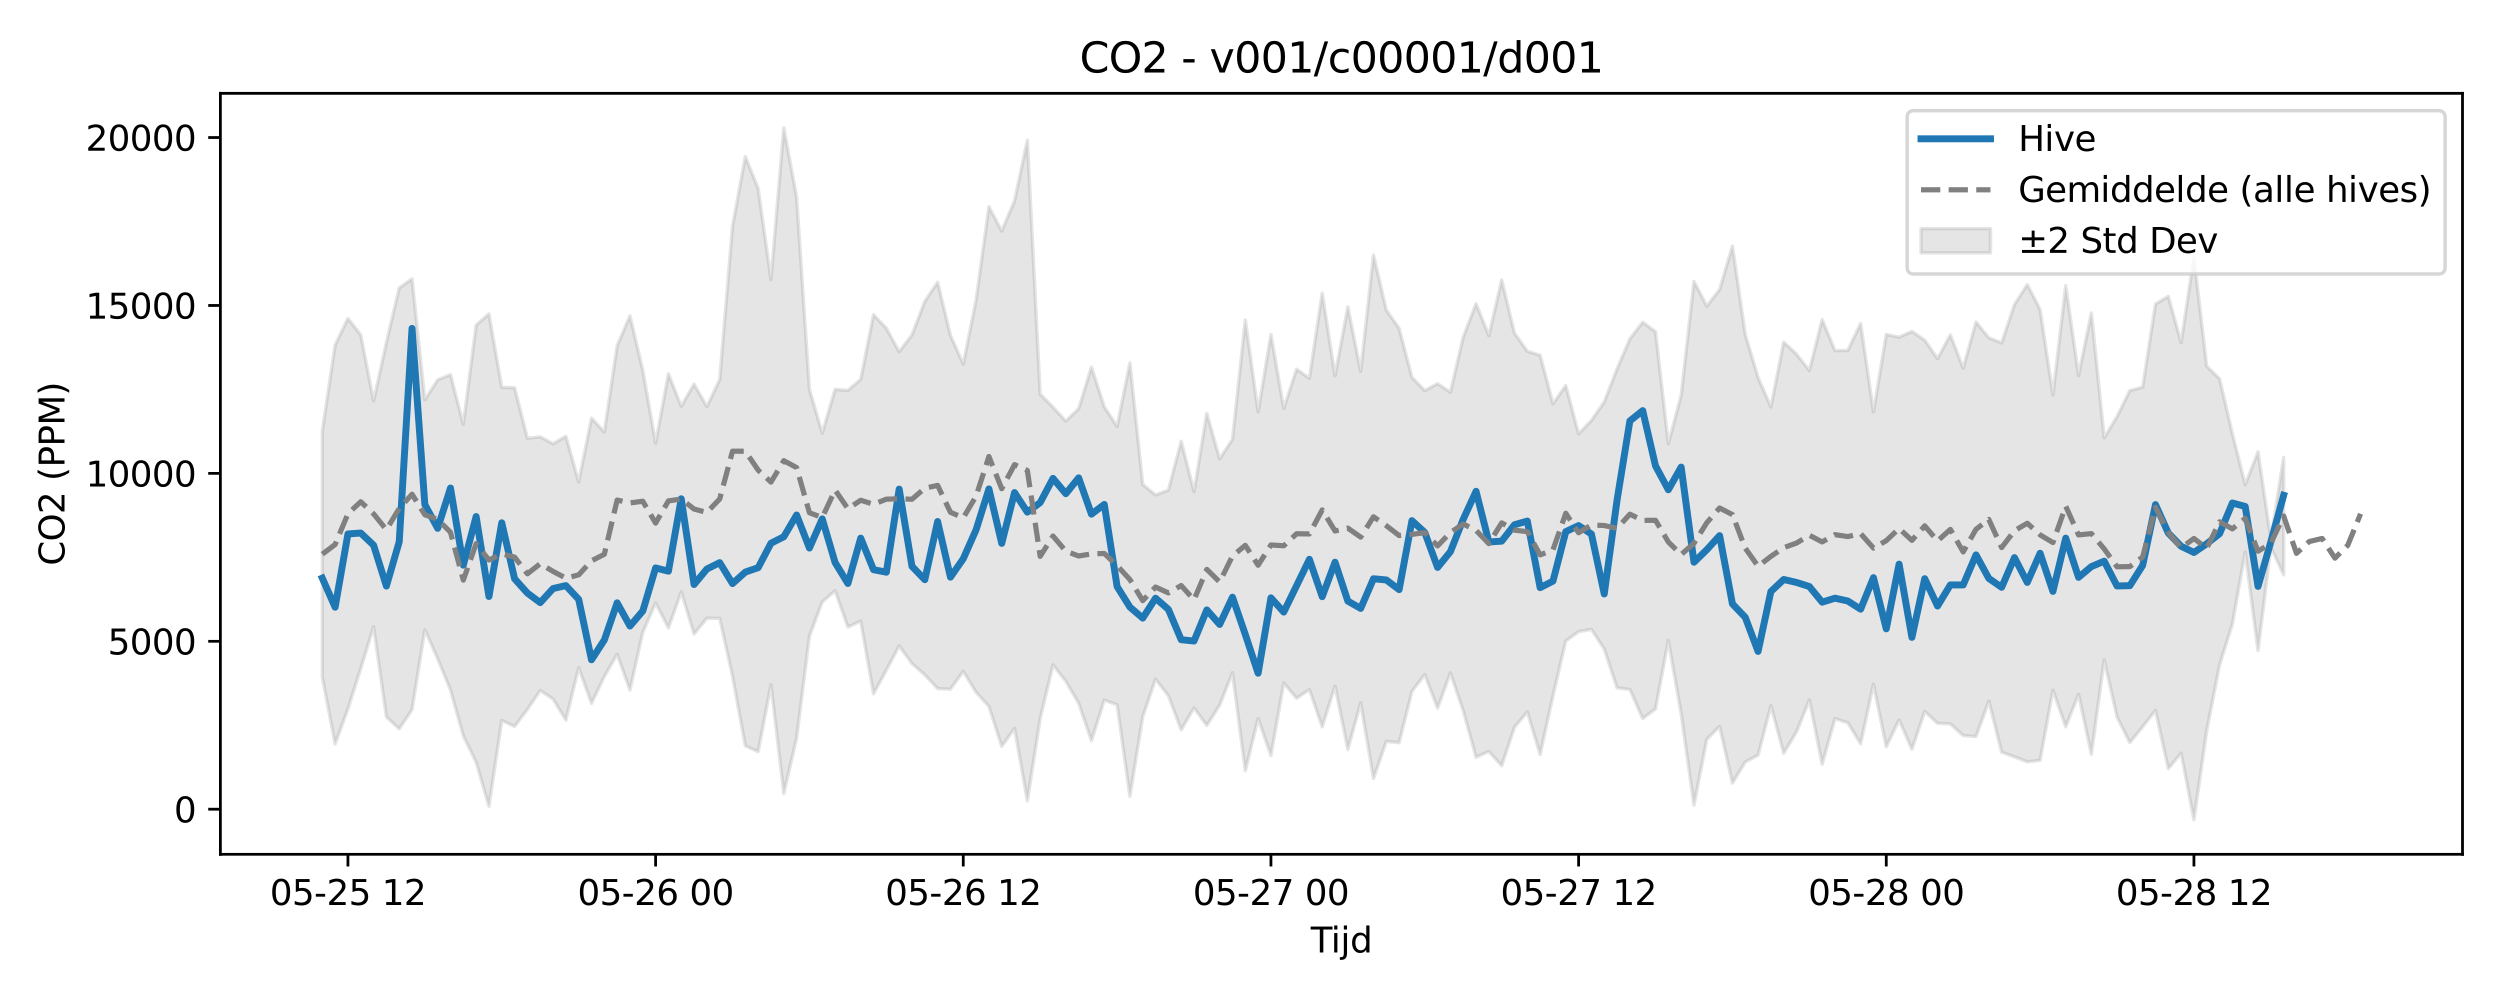 <?xml version="1.0" encoding="utf-8" standalone="no"?>
<!DOCTYPE svg PUBLIC "-//W3C//DTD SVG 1.1//EN"
  "http://www.w3.org/Graphics/SVG/1.1/DTD/svg11.dtd">
<svg xmlns:xlink="http://www.w3.org/1999/xlink" width="720pt" height="288pt" viewBox="0 0 720 288" xmlns="http://www.w3.org/2000/svg" version="1.1">
 <defs>
  <style type="text/css">*{stroke-linejoin: round; stroke-linecap: butt}</style>
 </defs>
 <g id="figure_1">
  <g id="patch_1">
   <path d="M 0 288 
L 720 288 
L 720 0 
L 0 0 
z
" style="fill: #ffffff"/>
  </g>
  <g id="axes_1">
   <g id="patch_2">
    <path d="M 63.47 246.04 
L 709.2 246.04 
L 709.2 26.88 
L 63.47 26.88 
z
" style="fill: #ffffff"/>
   </g>
   <g id="FillBetweenPolyCollection_1">
    <defs>
     <path id="mba4877a751" d="M 92.821 -163.838 
L 92.821 -92.945 
L 96.513 -73.735 
L 100.205 -83.829 
L 103.897 -95.429 
L 107.589 -107.523 
L 111.281 -81.54 
L 114.973 -78.09 
L 118.665 -83.63 
L 122.357 -106.599 
L 126.049 -98.297 
L 129.741 -89.303 
L 133.433 -76.066 
L 137.125 -68.491 
L 140.817 -55.805 
L 144.509 -80.491 
L 148.201 -78.794 
L 151.893 -83.691 
L 155.585 -89.132 
L 159.277 -86.678 
L 162.969 -80.623 
L 166.661 -95.697 
L 170.353 -85.437 
L 174.045 -93.146 
L 177.737 -99.552 
L 181.429 -89.268 
L 185.121 -105.876 
L 188.813 -114.335 
L 192.505 -107.166 
L 196.197 -117.535 
L 199.889 -105.415 
L 203.581 -109.954 
L 207.273 -109.91 
L 210.965 -93.254 
L 214.657 -73.181 
L 218.349 -71.507 
L 222.041 -90.799 
L 225.733 -59.482 
L 229.425 -75.427 
L 233.117 -104.79 
L 236.809 -114.646 
L 240.501 -117.869 
L 244.193 -107.414 
L 247.885 -109.112 
L 251.577 -88.166 
L 255.269 -95.014 
L 258.961 -101.985 
L 262.653 -96.903 
L 266.345 -93.623 
L 270.037 -89.689 
L 273.729 -89.503 
L 277.421 -94.65 
L 281.113 -88.611 
L 284.805 -84.577 
L 288.497 -73.042 
L 292.189 -78.218 
L 295.881 -57.363 
L 299.573 -81.04 
L 303.265 -96.517 
L 306.957 -91.775 
L 310.649 -85.471 
L 314.341 -74.698 
L 318.033 -86.355 
L 321.725 -85.039 
L 325.417 -58.658 
L 329.109 -81.569 
L 332.801 -92.392 
L 336.493 -87.63 
L 340.185 -77.815 
L 343.877 -84.114 
L 347.569 -79.091 
L 351.261 -84.904 
L 354.953 -94.272 
L 358.645 -66.017 
L 362.337 -81.052 
L 366.029 -70.395 
L 369.721 -91.265 
L 373.413 -86.903 
L 377.105 -89.388 
L 380.797 -78.684 
L 384.489 -90.401 
L 388.181 -72.165 
L 391.873 -85.577 
L 395.565 -63.788 
L 399.257 -74.486 
L 402.949 -74.114 
L 406.641 -88.873 
L 410.333 -93.722 
L 414.025 -84.052 
L 417.717 -94.215 
L 421.409 -83.308 
L 425.101 -69.922 
L 428.793 -71.576 
L 432.485 -67.462 
L 436.177 -78.578 
L 439.869 -82.944 
L 443.561 -70.686 
L 447.253 -87.567 
L 450.945 -103.394 
L 454.637 -106.071 
L 458.329 -106.723 
L 462.021 -101.06 
L 465.713 -89.898 
L 469.405 -89.429 
L 473.097 -81.054 
L 476.789 -83.846 
L 480.481 -103.595 
L 484.173 -82.414 
L 487.865 -56.112 
L 491.557 -75.068 
L 495.249 -78.784 
L 498.941 -62.445 
L 502.633 -68.547 
L 506.325 -70.52 
L 510.017 -84.759 
L 513.709 -71.058 
L 517.401 -77.21 
L 521.093 -86.413 
L 524.785 -67.905 
L 528.477 -81.026 
L 532.169 -79.85 
L 535.861 -73.797 
L 539.553 -90.95 
L 543.245 -72.927 
L 546.937 -80.669 
L 550.629 -72.206 
L 554.321 -83.093 
L 558.013 -79.689 
L 561.705 -79.516 
L 565.397 -76.147 
L 569.089 -75.87 
L 572.781 -86.091 
L 576.473 -71.365 
L 580.165 -70.033 
L 583.857 -68.588 
L 587.549 -69.035 
L 591.241 -89.233 
L 594.933 -78.695 
L 598.625 -88.007 
L 602.317 -70.768 
L 606.009 -97.928 
L 609.701 -81.532 
L 613.393 -74.113 
L 617.085 -78.689 
L 620.777 -83.372 
L 624.469 -66.629 
L 628.161 -71.105 
L 631.853 -51.922 
L 635.545 -77.615 
L 639.237 -96.506 
L 642.929 -108.283 
L 646.621 -129.018 
L 650.313 -100.615 
L 654.005 -130.424 
L 657.697 -122.469 
L 657.697 -156.283 
L 657.697 -156.283 
L 654.005 -132.704 
L 650.313 -157.874 
L 646.621 -148.406 
L 642.929 -163.096 
L 639.237 -178.915 
L 635.545 -182.536 
L 631.853 -213.921 
L 628.161 -189.342 
L 624.469 -202.662 
L 620.777 -200.441 
L 617.085 -176.487 
L 613.393 -175.528 
L 609.701 -168.003 
L 606.009 -161.909 
L 602.317 -197.888 
L 598.625 -179.874 
L 594.933 -205.753 
L 591.241 -174.257 
L 587.549 -198.869 
L 583.857 -206.021 
L 580.165 -200.277 
L 576.473 -189.239 
L 572.781 -190.709 
L 569.089 -195.27 
L 565.397 -181.947 
L 561.705 -191.552 
L 558.013 -184.726 
L 554.321 -190.025 
L 550.629 -192.544 
L 546.937 -190.907 
L 543.245 -191.662 
L 539.553 -169.369 
L 535.861 -194.845 
L 532.169 -187.084 
L 528.477 -187.012 
L 524.785 -195.957 
L 521.093 -181.285 
L 517.401 -185.998 
L 513.709 -189.484 
L 510.017 -170.769 
L 506.325 -179.3 
L 502.633 -191.698 
L 498.941 -217.12 
L 495.249 -204.613 
L 491.557 -199.831 
L 487.865 -206.962 
L 484.173 -174.145 
L 480.481 -160.218 
L 476.789 -192.468 
L 473.097 -195.192 
L 469.405 -190.409 
L 465.713 -181.776 
L 462.021 -172.232 
L 458.329 -166.899 
L 454.637 -163.049 
L 450.945 -176.948 
L 447.253 -171.708 
L 443.561 -185.694 
L 439.869 -186.833 
L 436.177 -192.038 
L 432.485 -207.367 
L 428.793 -191.314 
L 425.101 -200.553 
L 421.409 -190.881 
L 417.717 -175.036 
L 414.025 -177.507 
L 410.333 -175.509 
L 406.641 -179.313 
L 402.949 -193.413 
L 399.257 -198.719 
L 395.565 -214.548 
L 391.873 -181.053 
L 388.181 -199.636 
L 384.489 -179.752 
L 380.797 -203.583 
L 377.105 -179.064 
L 373.413 -181.664 
L 369.721 -170.367 
L 366.029 -191.697 
L 362.337 -169.371 
L 358.645 -195.857 
L 354.953 -161.489 
L 351.261 -155.855 
L 347.569 -168.946 
L 343.877 -146.375 
L 340.185 -160.915 
L 336.493 -146.858 
L 332.801 -145.464 
L 329.109 -148.464 
L 325.417 -183.499 
L 321.725 -165.171 
L 318.033 -170.847 
L 314.341 -182.26 
L 310.649 -170.281 
L 306.957 -166.732 
L 303.265 -170.728 
L 299.573 -174.5 
L 295.881 -247.636 
L 292.189 -230.146 
L 288.497 -221.448 
L 284.805 -228.478 
L 281.113 -201.613 
L 277.421 -183.126 
L 273.729 -191.419 
L 270.037 -206.715 
L 266.345 -201.19 
L 262.653 -191.534 
L 258.961 -186.702 
L 255.269 -193.471 
L 251.577 -197.369 
L 247.885 -178.747 
L 244.193 -175.564 
L 240.501 -175.869 
L 236.809 -163.254 
L 233.117 -175.876 
L 229.425 -231.23 
L 225.733 -251.158 
L 222.041 -207.51 
L 218.349 -233.714 
L 214.657 -242.898 
L 210.965 -222.857 
L 207.273 -178.679 
L 203.581 -170.887 
L 199.889 -177.373 
L 196.197 -170.983 
L 192.505 -180.332 
L 188.813 -160.372 
L 185.121 -181.405 
L 181.429 -197.048 
L 177.737 -188.409 
L 174.045 -163.585 
L 170.353 -167.557 
L 166.661 -149.203 
L 162.969 -162.364 
L 159.277 -160.204 
L 155.585 -162.19 
L 151.893 -161.783 
L 148.201 -176.335 
L 144.509 -176.438 
L 140.817 -197.604 
L 137.125 -194.357 
L 133.433 -165.796 
L 129.741 -180.107 
L 126.049 -178.589 
L 122.357 -172.876 
L 118.665 -207.703 
L 114.973 -205.041 
L 111.281 -189.355 
L 107.589 -172.503 
L 103.897 -191.577 
L 100.205 -196.268 
L 96.513 -188.613 
L 92.821 -163.838 
z
" style="stroke: #808080; stroke-opacity: 0.2"/>
    </defs>
    <g clip-path="url(#p2bf400b1af)">
     <use xlink:href="#mba4877a751" x="0" y="288" style="fill: #808080; fill-opacity: 0.2; stroke: #808080; stroke-opacity: 0.2"/>
    </g>
   </g>
   <g id="matplotlib.axis_1">
    <g id="xtick_1">
     <g id="line2d_1">
      <defs>
       <path id="m04b39d4843" d="M 0 0 
L 0 3.5 
" style="stroke: #000000; stroke-width: 0.8"/>
      </defs>
      <g>
       <use xlink:href="#m04b39d4843" x="100.205" y="246.04" style="stroke: #000000; stroke-width: 0.8"/>
      </g>
     </g>
     <g id="text_1">
      <!-- 05-25 12 -->
      <g transform="translate(77.725 260.638) scale(0.1 -0.1)">
       <defs>
        <path id="DejaVuSans-30" d="M 2034 4250 
Q 1547 4250 1301 3770 
Q 1056 3291 1056 2328 
Q 1056 1369 1301 889 
Q 1547 409 2034 409 
Q 2525 409 2770 889 
Q 3016 1369 3016 2328 
Q 3016 3291 2770 3770 
Q 2525 4250 2034 4250 
z
M 2034 4750 
Q 2819 4750 3233 4129 
Q 3647 3509 3647 2328 
Q 3647 1150 3233 529 
Q 2819 -91 2034 -91 
Q 1250 -91 836 529 
Q 422 1150 422 2328 
Q 422 3509 836 4129 
Q 1250 4750 2034 4750 
z
" transform="scale(0.016)"/>
        <path id="DejaVuSans-35" d="M 691 4666 
L 3169 4666 
L 3169 4134 
L 1269 4134 
L 1269 2991 
Q 1406 3038 1543 3061 
Q 1681 3084 1819 3084 
Q 2600 3084 3056 2656 
Q 3513 2228 3513 1497 
Q 3513 744 3044 326 
Q 2575 -91 1722 -91 
Q 1428 -91 1123 -41 
Q 819 9 494 109 
L 494 744 
Q 775 591 1075 516 
Q 1375 441 1709 441 
Q 2250 441 2565 725 
Q 2881 1009 2881 1497 
Q 2881 1984 2565 2268 
Q 2250 2553 1709 2553 
Q 1456 2553 1204 2497 
Q 953 2441 691 2322 
L 691 4666 
z
" transform="scale(0.016)"/>
        <path id="DejaVuSans-2d" d="M 313 2009 
L 1997 2009 
L 1997 1497 
L 313 1497 
L 313 2009 
z
" transform="scale(0.016)"/>
        <path id="DejaVuSans-32" d="M 1228 531 
L 3431 531 
L 3431 0 
L 469 0 
L 469 531 
Q 828 903 1448 1529 
Q 2069 2156 2228 2338 
Q 2531 2678 2651 2914 
Q 2772 3150 2772 3378 
Q 2772 3750 2511 3984 
Q 2250 4219 1831 4219 
Q 1534 4219 1204 4116 
Q 875 4013 500 3803 
L 500 4441 
Q 881 4594 1212 4672 
Q 1544 4750 1819 4750 
Q 2544 4750 2975 4387 
Q 3406 4025 3406 3419 
Q 3406 3131 3298 2873 
Q 3191 2616 2906 2266 
Q 2828 2175 2409 1742 
Q 1991 1309 1228 531 
z
" transform="scale(0.016)"/>
        <path id="DejaVuSans-20" transform="scale(0.016)"/>
        <path id="DejaVuSans-31" d="M 794 531 
L 1825 531 
L 1825 4091 
L 703 3866 
L 703 4441 
L 1819 4666 
L 2450 4666 
L 2450 531 
L 3481 531 
L 3481 0 
L 794 0 
L 794 531 
z
" transform="scale(0.016)"/>
       </defs>
       <use xlink:href="#DejaVuSans-30"/>
       <use xlink:href="#DejaVuSans-35" transform="translate(63.623 0)"/>
       <use xlink:href="#DejaVuSans-2d" transform="translate(127.246 0)"/>
       <use xlink:href="#DejaVuSans-32" transform="translate(163.33 0)"/>
       <use xlink:href="#DejaVuSans-35" transform="translate(226.953 0)"/>
       <use xlink:href="#DejaVuSans-20" transform="translate(290.576 0)"/>
       <use xlink:href="#DejaVuSans-31" transform="translate(322.363 0)"/>
       <use xlink:href="#DejaVuSans-32" transform="translate(385.986 0)"/>
      </g>
     </g>
    </g>
    <g id="xtick_2">
     <g id="line2d_2">
      <g>
       <use xlink:href="#m04b39d4843" x="188.813" y="246.04" style="stroke: #000000; stroke-width: 0.8"/>
      </g>
     </g>
     <g id="text_2">
      <!-- 05-26 00 -->
      <g transform="translate(166.333 260.638) scale(0.1 -0.1)">
       <defs>
        <path id="DejaVuSans-36" d="M 2113 2584 
Q 1688 2584 1439 2293 
Q 1191 2003 1191 1497 
Q 1191 994 1439 701 
Q 1688 409 2113 409 
Q 2538 409 2786 701 
Q 3034 994 3034 1497 
Q 3034 2003 2786 2293 
Q 2538 2584 2113 2584 
z
M 3366 4563 
L 3366 3988 
Q 3128 4100 2886 4159 
Q 2644 4219 2406 4219 
Q 1781 4219 1451 3797 
Q 1122 3375 1075 2522 
Q 1259 2794 1537 2939 
Q 1816 3084 2150 3084 
Q 2853 3084 3261 2657 
Q 3669 2231 3669 1497 
Q 3669 778 3244 343 
Q 2819 -91 2113 -91 
Q 1303 -91 875 529 
Q 447 1150 447 2328 
Q 447 3434 972 4092 
Q 1497 4750 2381 4750 
Q 2619 4750 2861 4703 
Q 3103 4656 3366 4563 
z
" transform="scale(0.016)"/>
       </defs>
       <use xlink:href="#DejaVuSans-30"/>
       <use xlink:href="#DejaVuSans-35" transform="translate(63.623 0)"/>
       <use xlink:href="#DejaVuSans-2d" transform="translate(127.246 0)"/>
       <use xlink:href="#DejaVuSans-32" transform="translate(163.33 0)"/>
       <use xlink:href="#DejaVuSans-36" transform="translate(226.953 0)"/>
       <use xlink:href="#DejaVuSans-20" transform="translate(290.576 0)"/>
       <use xlink:href="#DejaVuSans-30" transform="translate(322.363 0)"/>
       <use xlink:href="#DejaVuSans-30" transform="translate(385.986 0)"/>
      </g>
     </g>
    </g>
    <g id="xtick_3">
     <g id="line2d_3">
      <g>
       <use xlink:href="#m04b39d4843" x="277.421" y="246.04" style="stroke: #000000; stroke-width: 0.8"/>
      </g>
     </g>
     <g id="text_3">
      <!-- 05-26 12 -->
      <g transform="translate(254.941 260.638) scale(0.1 -0.1)">
       <use xlink:href="#DejaVuSans-30"/>
       <use xlink:href="#DejaVuSans-35" transform="translate(63.623 0)"/>
       <use xlink:href="#DejaVuSans-2d" transform="translate(127.246 0)"/>
       <use xlink:href="#DejaVuSans-32" transform="translate(163.33 0)"/>
       <use xlink:href="#DejaVuSans-36" transform="translate(226.953 0)"/>
       <use xlink:href="#DejaVuSans-20" transform="translate(290.576 0)"/>
       <use xlink:href="#DejaVuSans-31" transform="translate(322.363 0)"/>
       <use xlink:href="#DejaVuSans-32" transform="translate(385.986 0)"/>
      </g>
     </g>
    </g>
    <g id="xtick_4">
     <g id="line2d_4">
      <g>
       <use xlink:href="#m04b39d4843" x="366.029" y="246.04" style="stroke: #000000; stroke-width: 0.8"/>
      </g>
     </g>
     <g id="text_4">
      <!-- 05-27 00 -->
      <g transform="translate(343.549 260.638) scale(0.1 -0.1)">
       <defs>
        <path id="DejaVuSans-37" d="M 525 4666 
L 3525 4666 
L 3525 4397 
L 1831 0 
L 1172 0 
L 2766 4134 
L 525 4134 
L 525 4666 
z
" transform="scale(0.016)"/>
       </defs>
       <use xlink:href="#DejaVuSans-30"/>
       <use xlink:href="#DejaVuSans-35" transform="translate(63.623 0)"/>
       <use xlink:href="#DejaVuSans-2d" transform="translate(127.246 0)"/>
       <use xlink:href="#DejaVuSans-32" transform="translate(163.33 0)"/>
       <use xlink:href="#DejaVuSans-37" transform="translate(226.953 0)"/>
       <use xlink:href="#DejaVuSans-20" transform="translate(290.576 0)"/>
       <use xlink:href="#DejaVuSans-30" transform="translate(322.363 0)"/>
       <use xlink:href="#DejaVuSans-30" transform="translate(385.986 0)"/>
      </g>
     </g>
    </g>
    <g id="xtick_5">
     <g id="line2d_5">
      <g>
       <use xlink:href="#m04b39d4843" x="454.637" y="246.04" style="stroke: #000000; stroke-width: 0.8"/>
      </g>
     </g>
     <g id="text_5">
      <!-- 05-27 12 -->
      <g transform="translate(432.156 260.638) scale(0.1 -0.1)">
       <use xlink:href="#DejaVuSans-30"/>
       <use xlink:href="#DejaVuSans-35" transform="translate(63.623 0)"/>
       <use xlink:href="#DejaVuSans-2d" transform="translate(127.246 0)"/>
       <use xlink:href="#DejaVuSans-32" transform="translate(163.33 0)"/>
       <use xlink:href="#DejaVuSans-37" transform="translate(226.953 0)"/>
       <use xlink:href="#DejaVuSans-20" transform="translate(290.576 0)"/>
       <use xlink:href="#DejaVuSans-31" transform="translate(322.363 0)"/>
       <use xlink:href="#DejaVuSans-32" transform="translate(385.986 0)"/>
      </g>
     </g>
    </g>
    <g id="xtick_6">
     <g id="line2d_6">
      <g>
       <use xlink:href="#m04b39d4843" x="543.245" y="246.04" style="stroke: #000000; stroke-width: 0.8"/>
      </g>
     </g>
     <g id="text_6">
      <!-- 05-28 00 -->
      <g transform="translate(520.764 260.638) scale(0.1 -0.1)">
       <defs>
        <path id="DejaVuSans-38" d="M 2034 2216 
Q 1584 2216 1326 1975 
Q 1069 1734 1069 1313 
Q 1069 891 1326 650 
Q 1584 409 2034 409 
Q 2484 409 2743 651 
Q 3003 894 3003 1313 
Q 3003 1734 2745 1975 
Q 2488 2216 2034 2216 
z
M 1403 2484 
Q 997 2584 770 2862 
Q 544 3141 544 3541 
Q 544 4100 942 4425 
Q 1341 4750 2034 4750 
Q 2731 4750 3128 4425 
Q 3525 4100 3525 3541 
Q 3525 3141 3298 2862 
Q 3072 2584 2669 2484 
Q 3125 2378 3379 2068 
Q 3634 1759 3634 1313 
Q 3634 634 3220 271 
Q 2806 -91 2034 -91 
Q 1263 -91 848 271 
Q 434 634 434 1313 
Q 434 1759 690 2068 
Q 947 2378 1403 2484 
z
M 1172 3481 
Q 1172 3119 1398 2916 
Q 1625 2713 2034 2713 
Q 2441 2713 2670 2916 
Q 2900 3119 2900 3481 
Q 2900 3844 2670 4047 
Q 2441 4250 2034 4250 
Q 1625 4250 1398 4047 
Q 1172 3844 1172 3481 
z
" transform="scale(0.016)"/>
       </defs>
       <use xlink:href="#DejaVuSans-30"/>
       <use xlink:href="#DejaVuSans-35" transform="translate(63.623 0)"/>
       <use xlink:href="#DejaVuSans-2d" transform="translate(127.246 0)"/>
       <use xlink:href="#DejaVuSans-32" transform="translate(163.33 0)"/>
       <use xlink:href="#DejaVuSans-38" transform="translate(226.953 0)"/>
       <use xlink:href="#DejaVuSans-20" transform="translate(290.576 0)"/>
       <use xlink:href="#DejaVuSans-30" transform="translate(322.363 0)"/>
       <use xlink:href="#DejaVuSans-30" transform="translate(385.986 0)"/>
      </g>
     </g>
    </g>
    <g id="xtick_7">
     <g id="line2d_7">
      <g>
       <use xlink:href="#m04b39d4843" x="631.853" y="246.04" style="stroke: #000000; stroke-width: 0.8"/>
      </g>
     </g>
     <g id="text_7">
      <!-- 05-28 12 -->
      <g transform="translate(609.372 260.638) scale(0.1 -0.1)">
       <use xlink:href="#DejaVuSans-30"/>
       <use xlink:href="#DejaVuSans-35" transform="translate(63.623 0)"/>
       <use xlink:href="#DejaVuSans-2d" transform="translate(127.246 0)"/>
       <use xlink:href="#DejaVuSans-32" transform="translate(163.33 0)"/>
       <use xlink:href="#DejaVuSans-38" transform="translate(226.953 0)"/>
       <use xlink:href="#DejaVuSans-20" transform="translate(290.576 0)"/>
       <use xlink:href="#DejaVuSans-31" transform="translate(322.363 0)"/>
       <use xlink:href="#DejaVuSans-32" transform="translate(385.986 0)"/>
      </g>
     </g>
    </g>
    <g id="text_8">
     <!-- Tijd -->
     <g transform="translate(377.485 274.317) scale(0.1 -0.1)">
      <defs>
       <path id="DejaVuSans-54" d="M -19 4666 
L 3928 4666 
L 3928 4134 
L 2272 4134 
L 2272 0 
L 1638 0 
L 1638 4134 
L -19 4134 
L -19 4666 
z
" transform="scale(0.016)"/>
       <path id="DejaVuSans-69" d="M 603 3500 
L 1178 3500 
L 1178 0 
L 603 0 
L 603 3500 
z
M 603 4863 
L 1178 4863 
L 1178 4134 
L 603 4134 
L 603 4863 
z
" transform="scale(0.016)"/>
       <path id="DejaVuSans-6a" d="M 603 3500 
L 1178 3500 
L 1178 -63 
Q 1178 -731 923 -1031 
Q 669 -1331 103 -1331 
L -116 -1331 
L -116 -844 
L 38 -844 
Q 366 -844 484 -692 
Q 603 -541 603 -63 
L 603 3500 
z
M 603 4863 
L 1178 4863 
L 1178 4134 
L 603 4134 
L 603 4863 
z
" transform="scale(0.016)"/>
       <path id="DejaVuSans-64" d="M 2906 2969 
L 2906 4863 
L 3481 4863 
L 3481 0 
L 2906 0 
L 2906 525 
Q 2725 213 2448 61 
Q 2172 -91 1784 -91 
Q 1150 -91 751 415 
Q 353 922 353 1747 
Q 353 2572 751 3078 
Q 1150 3584 1784 3584 
Q 2172 3584 2448 3432 
Q 2725 3281 2906 2969 
z
M 947 1747 
Q 947 1113 1208 752 
Q 1469 391 1925 391 
Q 2381 391 2643 752 
Q 2906 1113 2906 1747 
Q 2906 2381 2643 2742 
Q 2381 3103 1925 3103 
Q 1469 3103 1208 2742 
Q 947 2381 947 1747 
z
" transform="scale(0.016)"/>
      </defs>
      <use xlink:href="#DejaVuSans-54"/>
      <use xlink:href="#DejaVuSans-69" transform="translate(57.959 0)"/>
      <use xlink:href="#DejaVuSans-6a" transform="translate(85.742 0)"/>
      <use xlink:href="#DejaVuSans-64" transform="translate(113.525 0)"/>
     </g>
    </g>
   </g>
   <g id="matplotlib.axis_2">
    <g id="ytick_1">
     <g id="line2d_8">
      <defs>
       <path id="mc503251922" d="M 0 0 
L -3.5 0 
" style="stroke: #000000; stroke-width: 0.8"/>
      </defs>
      <g>
       <use xlink:href="#mc503251922" x="63.47" y="233.054" style="stroke: #000000; stroke-width: 0.8"/>
      </g>
     </g>
     <g id="text_9">
      <!-- 0 -->
      <g transform="translate(50.108 236.853) scale(0.1 -0.1)">
       <use xlink:href="#DejaVuSans-30"/>
      </g>
     </g>
    </g>
    <g id="ytick_2">
     <g id="line2d_9">
      <g>
       <use xlink:href="#mc503251922" x="63.47" y="184.692" style="stroke: #000000; stroke-width: 0.8"/>
      </g>
     </g>
     <g id="text_10">
      <!-- 5000 -->
      <g transform="translate(31.02 188.491) scale(0.1 -0.1)">
       <use xlink:href="#DejaVuSans-35"/>
       <use xlink:href="#DejaVuSans-30" transform="translate(63.623 0)"/>
       <use xlink:href="#DejaVuSans-30" transform="translate(127.246 0)"/>
       <use xlink:href="#DejaVuSans-30" transform="translate(190.869 0)"/>
      </g>
     </g>
    </g>
    <g id="ytick_3">
     <g id="line2d_10">
      <g>
       <use xlink:href="#mc503251922" x="63.47" y="136.33" style="stroke: #000000; stroke-width: 0.8"/>
      </g>
     </g>
     <g id="text_11">
      <!-- 10000 -->
      <g transform="translate(24.657 140.129) scale(0.1 -0.1)">
       <use xlink:href="#DejaVuSans-31"/>
       <use xlink:href="#DejaVuSans-30" transform="translate(63.623 0)"/>
       <use xlink:href="#DejaVuSans-30" transform="translate(127.246 0)"/>
       <use xlink:href="#DejaVuSans-30" transform="translate(190.869 0)"/>
       <use xlink:href="#DejaVuSans-30" transform="translate(254.492 0)"/>
      </g>
     </g>
    </g>
    <g id="ytick_4">
     <g id="line2d_11">
      <g>
       <use xlink:href="#mc503251922" x="63.47" y="87.968" style="stroke: #000000; stroke-width: 0.8"/>
      </g>
     </g>
     <g id="text_12">
      <!-- 15000 -->
      <g transform="translate(24.657 91.767) scale(0.1 -0.1)">
       <use xlink:href="#DejaVuSans-31"/>
       <use xlink:href="#DejaVuSans-35" transform="translate(63.623 0)"/>
       <use xlink:href="#DejaVuSans-30" transform="translate(127.246 0)"/>
       <use xlink:href="#DejaVuSans-30" transform="translate(190.869 0)"/>
       <use xlink:href="#DejaVuSans-30" transform="translate(254.492 0)"/>
      </g>
     </g>
    </g>
    <g id="ytick_5">
     <g id="line2d_12">
      <g>
       <use xlink:href="#mc503251922" x="63.47" y="39.606" style="stroke: #000000; stroke-width: 0.8"/>
      </g>
     </g>
     <g id="text_13">
      <!-- 20000 -->
      <g transform="translate(24.657 43.406) scale(0.1 -0.1)">
       <use xlink:href="#DejaVuSans-32"/>
       <use xlink:href="#DejaVuSans-30" transform="translate(63.623 0)"/>
       <use xlink:href="#DejaVuSans-30" transform="translate(127.246 0)"/>
       <use xlink:href="#DejaVuSans-30" transform="translate(190.869 0)"/>
       <use xlink:href="#DejaVuSans-30" transform="translate(254.492 0)"/>
      </g>
     </g>
    </g>
    <g id="text_14">
     <!-- CO2 (PPM) -->
     <g transform="translate(18.578 162.903) rotate(-90) scale(0.1 -0.1)">
      <defs>
       <path id="DejaVuSans-43" d="M 4122 4306 
L 4122 3641 
Q 3803 3938 3442 4084 
Q 3081 4231 2675 4231 
Q 1875 4231 1450 3742 
Q 1025 3253 1025 2328 
Q 1025 1406 1450 917 
Q 1875 428 2675 428 
Q 3081 428 3442 575 
Q 3803 722 4122 1019 
L 4122 359 
Q 3791 134 3420 21 
Q 3050 -91 2638 -91 
Q 1578 -91 968 557 
Q 359 1206 359 2328 
Q 359 3453 968 4101 
Q 1578 4750 2638 4750 
Q 3056 4750 3426 4639 
Q 3797 4528 4122 4306 
z
" transform="scale(0.016)"/>
       <path id="DejaVuSans-4f" d="M 2522 4238 
Q 1834 4238 1429 3725 
Q 1025 3213 1025 2328 
Q 1025 1447 1429 934 
Q 1834 422 2522 422 
Q 3209 422 3611 934 
Q 4013 1447 4013 2328 
Q 4013 3213 3611 3725 
Q 3209 4238 2522 4238 
z
M 2522 4750 
Q 3503 4750 4090 4092 
Q 4678 3434 4678 2328 
Q 4678 1225 4090 567 
Q 3503 -91 2522 -91 
Q 1538 -91 948 565 
Q 359 1222 359 2328 
Q 359 3434 948 4092 
Q 1538 4750 2522 4750 
z
" transform="scale(0.016)"/>
       <path id="DejaVuSans-28" d="M 1984 4856 
Q 1566 4138 1362 3434 
Q 1159 2731 1159 2009 
Q 1159 1288 1364 580 
Q 1569 -128 1984 -844 
L 1484 -844 
Q 1016 -109 783 600 
Q 550 1309 550 2009 
Q 550 2706 781 3412 
Q 1013 4119 1484 4856 
L 1984 4856 
z
" transform="scale(0.016)"/>
       <path id="DejaVuSans-50" d="M 1259 4147 
L 1259 2394 
L 2053 2394 
Q 2494 2394 2734 2622 
Q 2975 2850 2975 3272 
Q 2975 3691 2734 3919 
Q 2494 4147 2053 4147 
L 1259 4147 
z
M 628 4666 
L 2053 4666 
Q 2838 4666 3239 4311 
Q 3641 3956 3641 3272 
Q 3641 2581 3239 2228 
Q 2838 1875 2053 1875 
L 1259 1875 
L 1259 0 
L 628 0 
L 628 4666 
z
" transform="scale(0.016)"/>
       <path id="DejaVuSans-4d" d="M 628 4666 
L 1569 4666 
L 2759 1491 
L 3956 4666 
L 4897 4666 
L 4897 0 
L 4281 0 
L 4281 4097 
L 3078 897 
L 2444 897 
L 1241 4097 
L 1241 0 
L 628 0 
L 628 4666 
z
" transform="scale(0.016)"/>
       <path id="DejaVuSans-29" d="M 513 4856 
L 1013 4856 
Q 1481 4119 1714 3412 
Q 1947 2706 1947 2009 
Q 1947 1309 1714 600 
Q 1481 -109 1013 -844 
L 513 -844 
Q 928 -128 1133 580 
Q 1338 1288 1338 2009 
Q 1338 2731 1133 3434 
Q 928 4138 513 4856 
z
" transform="scale(0.016)"/>
      </defs>
      <use xlink:href="#DejaVuSans-43"/>
      <use xlink:href="#DejaVuSans-4f" transform="translate(69.824 0)"/>
      <use xlink:href="#DejaVuSans-32" transform="translate(148.535 0)"/>
      <use xlink:href="#DejaVuSans-20" transform="translate(212.158 0)"/>
      <use xlink:href="#DejaVuSans-28" transform="translate(243.945 0)"/>
      <use xlink:href="#DejaVuSans-50" transform="translate(282.959 0)"/>
      <use xlink:href="#DejaVuSans-50" transform="translate(343.262 0)"/>
      <use xlink:href="#DejaVuSans-4d" transform="translate(403.564 0)"/>
      <use xlink:href="#DejaVuSans-29" transform="translate(489.844 0)"/>
     </g>
    </g>
   </g>
   <g id="line2d_13">
    <path d="M 92.821 166.503 
L 96.513 174.878 
L 100.205 153.779 
L 103.897 153.515 
L 107.589 157.01 
L 111.281 168.787 
L 114.973 156.046 
L 118.665 94.578 
L 122.357 145.321 
L 126.049 152.161 
L 129.741 140.554 
L 133.433 162.762 
L 137.125 148.766 
L 140.817 171.789 
L 144.509 150.565 
L 148.201 166.685 
L 151.893 170.802 
L 155.585 173.553 
L 159.277 169.5 
L 162.969 168.655 
L 166.661 172.614 
L 170.353 190.018 
L 174.045 184.315 
L 177.737 173.617 
L 181.429 180.301 
L 185.121 175.968 
L 188.813 163.568 
L 192.505 164.503 
L 196.197 143.649 
L 199.889 168.333 
L 203.581 163.877 
L 207.273 162.043 
L 210.965 168.07 
L 214.657 164.76 
L 218.349 163.49 
L 222.041 156.449 
L 225.733 154.585 
L 229.425 148.321 
L 233.117 157.838 
L 236.809 149.443 
L 240.501 161.997 
L 244.193 168.046 
L 247.885 154.982 
L 251.577 164.074 
L 255.269 164.793 
L 258.961 140.863 
L 262.653 163.113 
L 266.345 166.946 
L 270.037 150.197 
L 273.729 166.221 
L 277.421 160.914 
L 281.113 152.573 
L 284.805 140.812 
L 288.497 156.484 
L 292.189 141.863 
L 295.881 147.499 
L 299.573 144.745 
L 303.265 137.776 
L 306.957 142.179 
L 310.649 137.623 
L 314.341 148.076 
L 318.033 145.277 
L 321.725 168.926 
L 325.417 174.85 
L 329.109 178.015 
L 332.801 172.273 
L 336.493 175.494 
L 340.185 184.237 
L 343.877 184.615 
L 347.569 175.658 
L 351.261 179.837 
L 354.953 171.989 
L 358.645 182.725 
L 362.337 193.887 
L 366.029 172.186 
L 369.721 176.274 
L 377.105 161.082 
L 380.797 171.844 
L 384.489 161.92 
L 388.181 173.111 
L 391.873 175.223 
L 395.565 166.682 
L 399.257 167.024 
L 402.949 169.809 
L 406.641 149.954 
L 410.333 153.347 
L 414.025 163.416 
L 417.717 158.88 
L 421.409 149.546 
L 425.101 141.498 
L 428.793 156.091 
L 432.485 155.846 
L 436.177 151.122 
L 439.869 150.071 
L 443.561 169.242 
L 447.253 167.359 
L 450.945 153.115 
L 454.637 151.371 
L 458.329 153.798 
L 462.021 171.054 
L 465.713 144.033 
L 469.405 121.228 
L 473.097 118.262 
L 476.789 134.186 
L 480.481 141.053 
L 484.173 134.525 
L 487.865 161.92 
L 491.557 158.319 
L 495.249 154.266 
L 498.941 173.93 
L 502.633 177.792 
L 506.325 187.61 
L 510.017 170.361 
L 513.709 166.892 
L 517.401 167.746 
L 521.093 168.92 
L 524.785 173.427 
L 528.477 172.273 
L 532.169 173.088 
L 535.861 175.445 
L 539.553 166.366 
L 543.245 181.097 
L 546.937 162.471 
L 550.629 183.56 
L 554.321 166.666 
L 558.013 174.539 
L 561.705 168.459 
L 565.397 168.467 
L 569.089 159.811 
L 572.781 166.589 
L 576.473 169.139 
L 580.165 160.595 
L 583.857 167.733 
L 587.549 159.341 
L 591.241 170.316 
L 594.933 154.985 
L 598.625 166.276 
L 602.317 163.181 
L 606.009 161.623 
L 609.701 168.758 
L 613.393 168.675 
L 617.085 162.836 
L 620.777 145.332 
L 624.469 153.521 
L 628.161 157.313 
L 631.853 159.112 
L 635.545 156.594 
L 639.237 153.708 
L 642.929 144.858 
L 646.621 145.861 
L 650.313 168.878 
L 654.005 156.033 
L 657.697 142.646 
L 657.697 142.646 
" clip-path="url(#p2bf400b1af)" style="fill: none; stroke: #1f77b4; stroke-width: 2; stroke-linecap: square"/>
   </g>
   <g id="line2d_14">
    <path d="M 92.821 159.608 
L 96.513 156.826 
L 100.205 147.951 
L 103.897 144.497 
L 107.589 147.987 
L 111.281 152.552 
L 114.973 146.435 
L 118.665 142.334 
L 122.357 148.262 
L 126.049 149.557 
L 129.741 153.295 
L 133.433 167.069 
L 137.125 156.576 
L 140.817 161.296 
L 144.509 159.535 
L 148.201 160.435 
L 151.893 165.263 
L 155.585 162.339 
L 159.277 164.559 
L 162.969 166.506 
L 166.661 165.55 
L 170.353 161.503 
L 174.045 159.635 
L 177.737 144.02 
L 181.429 144.842 
L 185.121 144.359 
L 188.813 150.646 
L 192.505 144.251 
L 196.197 143.741 
L 199.889 146.606 
L 203.581 147.58 
L 207.273 143.705 
L 210.965 129.944 
L 214.657 129.96 
L 218.349 135.389 
L 222.041 138.845 
L 225.733 132.68 
L 229.425 134.671 
L 233.117 147.667 
L 236.809 149.05 
L 240.501 141.131 
L 244.193 146.511 
L 247.885 144.071 
L 251.577 145.233 
L 255.269 143.758 
L 258.961 143.656 
L 262.653 143.782 
L 266.345 140.594 
L 270.037 139.798 
L 273.729 147.539 
L 277.421 149.112 
L 281.113 142.888 
L 284.805 131.473 
L 288.497 140.755 
L 292.189 133.818 
L 295.881 135.501 
L 299.573 160.23 
L 303.265 154.377 
L 306.957 158.746 
L 310.649 160.124 
L 314.341 159.521 
L 318.033 159.399 
L 321.725 162.895 
L 325.417 166.921 
L 329.109 172.984 
L 332.801 169.072 
L 336.493 170.756 
L 340.185 168.635 
L 343.877 172.755 
L 347.569 163.981 
L 351.261 167.621 
L 354.953 160.119 
L 358.645 157.063 
L 362.337 162.788 
L 366.029 156.954 
L 369.721 157.184 
L 373.413 153.717 
L 377.105 153.774 
L 380.797 146.867 
L 384.489 152.923 
L 388.181 152.099 
L 391.873 154.685 
L 395.565 148.832 
L 399.257 151.397 
L 402.949 154.236 
L 406.641 153.907 
L 410.333 153.384 
L 414.025 157.22 
L 417.717 153.374 
L 421.409 150.906 
L 425.101 152.762 
L 428.793 156.555 
L 432.485 150.586 
L 436.177 152.692 
L 439.869 153.111 
L 443.561 159.81 
L 447.253 158.362 
L 450.945 147.829 
L 454.637 153.44 
L 458.329 151.189 
L 462.021 151.354 
L 465.713 152.163 
L 469.405 148.081 
L 473.097 149.877 
L 476.789 149.843 
L 480.481 156.093 
L 484.173 159.721 
L 487.865 156.463 
L 491.557 150.55 
L 495.249 146.302 
L 498.941 148.217 
L 502.633 157.878 
L 506.325 163.09 
L 510.017 160.236 
L 513.709 157.729 
L 517.401 156.396 
L 521.093 154.151 
L 524.785 156.069 
L 528.477 153.981 
L 532.169 154.533 
L 535.861 153.679 
L 539.553 157.84 
L 543.245 155.706 
L 546.937 152.212 
L 550.629 155.625 
L 554.321 151.441 
L 558.013 155.793 
L 561.705 152.466 
L 565.397 158.953 
L 569.089 152.43 
L 572.781 149.6 
L 576.473 157.698 
L 580.165 152.845 
L 583.857 150.696 
L 587.549 154.048 
L 591.241 156.255 
L 594.933 145.776 
L 598.625 154.059 
L 602.317 153.672 
L 606.009 158.082 
L 609.701 163.233 
L 613.393 163.18 
L 617.085 160.412 
L 620.777 146.094 
L 624.469 153.354 
L 628.161 157.776 
L 631.853 155.078 
L 635.545 157.924 
L 639.237 150.29 
L 642.929 152.31 
L 646.621 149.288 
L 650.313 158.756 
L 654.005 156.436 
L 657.697 148.624 
L 661.389 159.36 
L 665.081 155.955 
L 668.773 155.08 
L 672.465 160.746 
L 676.157 157.044 
L 679.849 147.976 
L 679.849 147.976 
" clip-path="url(#p2bf400b1af)" style="fill: none; stroke-dasharray: 5.55,2.4; stroke-dashoffset: 0; stroke: #808080; stroke-width: 1.5"/>
   </g>
   <g id="patch_3">
    <path d="M 63.47 246.04 
L 63.47 26.88 
" style="fill: none; stroke: #000000; stroke-width: 0.8; stroke-linejoin: miter; stroke-linecap: square"/>
   </g>
   <g id="patch_4">
    <path d="M 709.2 246.04 
L 709.2 26.88 
" style="fill: none; stroke: #000000; stroke-width: 0.8; stroke-linejoin: miter; stroke-linecap: square"/>
   </g>
   <g id="patch_5">
    <path d="M 63.47 246.04 
L 709.2 246.04 
" style="fill: none; stroke: #000000; stroke-width: 0.8; stroke-linejoin: miter; stroke-linecap: square"/>
   </g>
   <g id="patch_6">
    <path d="M 63.47 26.88 
L 709.2 26.88 
" style="fill: none; stroke: #000000; stroke-width: 0.8; stroke-linejoin: miter; stroke-linecap: square"/>
   </g>
   <g id="text_15">
    <!-- CO2 - v001/c00001/d001 -->
    <g transform="translate(310.932 20.88) scale(0.12 -0.12)">
     <defs>
      <path id="DejaVuSans-76" d="M 191 3500 
L 800 3500 
L 1894 563 
L 2988 3500 
L 3597 3500 
L 2284 0 
L 1503 0 
L 191 3500 
z
" transform="scale(0.016)"/>
      <path id="DejaVuSans-2f" d="M 1625 4666 
L 2156 4666 
L 531 -594 
L 0 -594 
L 1625 4666 
z
" transform="scale(0.016)"/>
      <path id="DejaVuSans-63" d="M 3122 3366 
L 3122 2828 
Q 2878 2963 2633 3030 
Q 2388 3097 2138 3097 
Q 1578 3097 1268 2742 
Q 959 2388 959 1747 
Q 959 1106 1268 751 
Q 1578 397 2138 397 
Q 2388 397 2633 464 
Q 2878 531 3122 666 
L 3122 134 
Q 2881 22 2623 -34 
Q 2366 -91 2075 -91 
Q 1284 -91 818 406 
Q 353 903 353 1747 
Q 353 2603 823 3093 
Q 1294 3584 2113 3584 
Q 2378 3584 2631 3529 
Q 2884 3475 3122 3366 
z
" transform="scale(0.016)"/>
     </defs>
     <use xlink:href="#DejaVuSans-43"/>
     <use xlink:href="#DejaVuSans-4f" transform="translate(69.824 0)"/>
     <use xlink:href="#DejaVuSans-32" transform="translate(148.535 0)"/>
     <use xlink:href="#DejaVuSans-20" transform="translate(212.158 0)"/>
     <use xlink:href="#DejaVuSans-2d" transform="translate(243.945 0)"/>
     <use xlink:href="#DejaVuSans-20" transform="translate(280.029 0)"/>
     <use xlink:href="#DejaVuSans-76" transform="translate(311.816 0)"/>
     <use xlink:href="#DejaVuSans-30" transform="translate(370.996 0)"/>
     <use xlink:href="#DejaVuSans-30" transform="translate(434.619 0)"/>
     <use xlink:href="#DejaVuSans-31" transform="translate(498.242 0)"/>
     <use xlink:href="#DejaVuSans-2f" transform="translate(561.865 0)"/>
     <use xlink:href="#DejaVuSans-63" transform="translate(595.557 0)"/>
     <use xlink:href="#DejaVuSans-30" transform="translate(650.537 0)"/>
     <use xlink:href="#DejaVuSans-30" transform="translate(714.16 0)"/>
     <use xlink:href="#DejaVuSans-30" transform="translate(777.783 0)"/>
     <use xlink:href="#DejaVuSans-30" transform="translate(841.406 0)"/>
     <use xlink:href="#DejaVuSans-31" transform="translate(905.029 0)"/>
     <use xlink:href="#DejaVuSans-2f" transform="translate(968.652 0)"/>
     <use xlink:href="#DejaVuSans-64" transform="translate(1002.344 0)"/>
     <use xlink:href="#DejaVuSans-30" transform="translate(1065.82 0)"/>
     <use xlink:href="#DejaVuSans-30" transform="translate(1129.443 0)"/>
     <use xlink:href="#DejaVuSans-31" transform="translate(1193.066 0)"/>
    </g>
   </g>
   <g id="legend_1">
    <g id="patch_7">
     <path d="M 551.256 78.914 
L 702.2 78.914 
Q 704.2 78.914 704.2 76.914 
L 704.2 33.88 
Q 704.2 31.88 702.2 31.88 
L 551.256 31.88 
Q 549.256 31.88 549.256 33.88 
L 549.256 76.914 
Q 549.256 78.914 551.256 78.914 
z
" style="fill: #ffffff; opacity: 0.8; stroke: #cccccc; stroke-linejoin: miter"/>
    </g>
    <g id="line2d_15">
     <path d="M 553.256 39.978 
L 563.256 39.978 
L 573.256 39.978 
" style="fill: none; stroke: #1f77b4; stroke-width: 2; stroke-linecap: square"/>
    </g>
    <g id="text_16">
     <!-- Hive -->
     <g transform="translate(581.256 43.478) scale(0.1 -0.1)">
      <defs>
       <path id="DejaVuSans-48" d="M 628 4666 
L 1259 4666 
L 1259 2753 
L 3553 2753 
L 3553 4666 
L 4184 4666 
L 4184 0 
L 3553 0 
L 3553 2222 
L 1259 2222 
L 1259 0 
L 628 0 
L 628 4666 
z
" transform="scale(0.016)"/>
       <path id="DejaVuSans-65" d="M 3597 1894 
L 3597 1613 
L 953 1613 
Q 991 1019 1311 708 
Q 1631 397 2203 397 
Q 2534 397 2845 478 
Q 3156 559 3463 722 
L 3463 178 
Q 3153 47 2828 -22 
Q 2503 -91 2169 -91 
Q 1331 -91 842 396 
Q 353 884 353 1716 
Q 353 2575 817 3079 
Q 1281 3584 2069 3584 
Q 2775 3584 3186 3129 
Q 3597 2675 3597 1894 
z
M 3022 2063 
Q 3016 2534 2758 2815 
Q 2500 3097 2075 3097 
Q 1594 3097 1305 2825 
Q 1016 2553 972 2059 
L 3022 2063 
z
" transform="scale(0.016)"/>
      </defs>
      <use xlink:href="#DejaVuSans-48"/>
      <use xlink:href="#DejaVuSans-69" transform="translate(75.195 0)"/>
      <use xlink:href="#DejaVuSans-76" transform="translate(102.979 0)"/>
      <use xlink:href="#DejaVuSans-65" transform="translate(162.158 0)"/>
     </g>
    </g>
    <g id="line2d_16">
     <path d="M 553.256 54.657 
L 563.256 54.657 
L 573.256 54.657 
" style="fill: none; stroke-dasharray: 5.55,2.4; stroke-dashoffset: 0; stroke: #808080; stroke-width: 1.5"/>
    </g>
    <g id="text_17">
     <!-- Gemiddelde (alle hives) -->
     <g transform="translate(581.256 58.157) scale(0.1 -0.1)">
      <defs>
       <path id="DejaVuSans-47" d="M 3809 666 
L 3809 1919 
L 2778 1919 
L 2778 2438 
L 4434 2438 
L 4434 434 
Q 4069 175 3628 42 
Q 3188 -91 2688 -91 
Q 1594 -91 976 548 
Q 359 1188 359 2328 
Q 359 3472 976 4111 
Q 1594 4750 2688 4750 
Q 3144 4750 3555 4637 
Q 3966 4525 4313 4306 
L 4313 3634 
Q 3963 3931 3569 4081 
Q 3175 4231 2741 4231 
Q 1884 4231 1454 3753 
Q 1025 3275 1025 2328 
Q 1025 1384 1454 906 
Q 1884 428 2741 428 
Q 3075 428 3337 486 
Q 3600 544 3809 666 
z
" transform="scale(0.016)"/>
       <path id="DejaVuSans-6d" d="M 3328 2828 
Q 3544 3216 3844 3400 
Q 4144 3584 4550 3584 
Q 5097 3584 5394 3201 
Q 5691 2819 5691 2113 
L 5691 0 
L 5113 0 
L 5113 2094 
Q 5113 2597 4934 2840 
Q 4756 3084 4391 3084 
Q 3944 3084 3684 2787 
Q 3425 2491 3425 1978 
L 3425 0 
L 2847 0 
L 2847 2094 
Q 2847 2600 2669 2842 
Q 2491 3084 2119 3084 
Q 1678 3084 1418 2786 
Q 1159 2488 1159 1978 
L 1159 0 
L 581 0 
L 581 3500 
L 1159 3500 
L 1159 2956 
Q 1356 3278 1631 3431 
Q 1906 3584 2284 3584 
Q 2666 3584 2933 3390 
Q 3200 3197 3328 2828 
z
" transform="scale(0.016)"/>
       <path id="DejaVuSans-6c" d="M 603 4863 
L 1178 4863 
L 1178 0 
L 603 0 
L 603 4863 
z
" transform="scale(0.016)"/>
       <path id="DejaVuSans-61" d="M 2194 1759 
Q 1497 1759 1228 1600 
Q 959 1441 959 1056 
Q 959 750 1161 570 
Q 1363 391 1709 391 
Q 2188 391 2477 730 
Q 2766 1069 2766 1631 
L 2766 1759 
L 2194 1759 
z
M 3341 1997 
L 3341 0 
L 2766 0 
L 2766 531 
Q 2569 213 2275 61 
Q 1981 -91 1556 -91 
Q 1019 -91 701 211 
Q 384 513 384 1019 
Q 384 1609 779 1909 
Q 1175 2209 1959 2209 
L 2766 2209 
L 2766 2266 
Q 2766 2663 2505 2880 
Q 2244 3097 1772 3097 
Q 1472 3097 1187 3025 
Q 903 2953 641 2809 
L 641 3341 
Q 956 3463 1253 3523 
Q 1550 3584 1831 3584 
Q 2591 3584 2966 3190 
Q 3341 2797 3341 1997 
z
" transform="scale(0.016)"/>
       <path id="DejaVuSans-68" d="M 3513 2113 
L 3513 0 
L 2938 0 
L 2938 2094 
Q 2938 2591 2744 2837 
Q 2550 3084 2163 3084 
Q 1697 3084 1428 2787 
Q 1159 2491 1159 1978 
L 1159 0 
L 581 0 
L 581 4863 
L 1159 4863 
L 1159 2956 
Q 1366 3272 1645 3428 
Q 1925 3584 2291 3584 
Q 2894 3584 3203 3211 
Q 3513 2838 3513 2113 
z
" transform="scale(0.016)"/>
       <path id="DejaVuSans-73" d="M 2834 3397 
L 2834 2853 
Q 2591 2978 2328 3040 
Q 2066 3103 1784 3103 
Q 1356 3103 1142 2972 
Q 928 2841 928 2578 
Q 928 2378 1081 2264 
Q 1234 2150 1697 2047 
L 1894 2003 
Q 2506 1872 2764 1633 
Q 3022 1394 3022 966 
Q 3022 478 2636 193 
Q 2250 -91 1575 -91 
Q 1294 -91 989 -36 
Q 684 19 347 128 
L 347 722 
Q 666 556 975 473 
Q 1284 391 1588 391 
Q 1994 391 2212 530 
Q 2431 669 2431 922 
Q 2431 1156 2273 1281 
Q 2116 1406 1581 1522 
L 1381 1569 
Q 847 1681 609 1914 
Q 372 2147 372 2553 
Q 372 3047 722 3315 
Q 1072 3584 1716 3584 
Q 2034 3584 2315 3537 
Q 2597 3491 2834 3397 
z
" transform="scale(0.016)"/>
      </defs>
      <use xlink:href="#DejaVuSans-47"/>
      <use xlink:href="#DejaVuSans-65" transform="translate(77.49 0)"/>
      <use xlink:href="#DejaVuSans-6d" transform="translate(139.014 0)"/>
      <use xlink:href="#DejaVuSans-69" transform="translate(236.426 0)"/>
      <use xlink:href="#DejaVuSans-64" transform="translate(264.209 0)"/>
      <use xlink:href="#DejaVuSans-64" transform="translate(327.686 0)"/>
      <use xlink:href="#DejaVuSans-65" transform="translate(391.162 0)"/>
      <use xlink:href="#DejaVuSans-6c" transform="translate(452.686 0)"/>
      <use xlink:href="#DejaVuSans-64" transform="translate(480.469 0)"/>
      <use xlink:href="#DejaVuSans-65" transform="translate(543.945 0)"/>
      <use xlink:href="#DejaVuSans-20" transform="translate(605.469 0)"/>
      <use xlink:href="#DejaVuSans-28" transform="translate(637.256 0)"/>
      <use xlink:href="#DejaVuSans-61" transform="translate(676.27 0)"/>
      <use xlink:href="#DejaVuSans-6c" transform="translate(737.549 0)"/>
      <use xlink:href="#DejaVuSans-6c" transform="translate(765.332 0)"/>
      <use xlink:href="#DejaVuSans-65" transform="translate(793.115 0)"/>
      <use xlink:href="#DejaVuSans-20" transform="translate(854.639 0)"/>
      <use xlink:href="#DejaVuSans-68" transform="translate(886.426 0)"/>
      <use xlink:href="#DejaVuSans-69" transform="translate(949.805 0)"/>
      <use xlink:href="#DejaVuSans-76" transform="translate(977.588 0)"/>
      <use xlink:href="#DejaVuSans-65" transform="translate(1036.768 0)"/>
      <use xlink:href="#DejaVuSans-73" transform="translate(1098.291 0)"/>
      <use xlink:href="#DejaVuSans-29" transform="translate(1150.391 0)"/>
     </g>
    </g>
    <g id="patch_8">
     <path d="M 553.256 72.835 
L 573.256 72.835 
L 573.256 65.835 
L 553.256 65.835 
z
" style="fill: #808080; fill-opacity: 0.2; stroke: #808080; stroke-opacity: 0.2; stroke-linejoin: miter"/>
    </g>
    <g id="text_18">
     <!-- ±2 Std Dev -->
     <g transform="translate(581.256 72.835) scale(0.1 -0.1)">
      <defs>
       <path id="DejaVuSans-b1" d="M 2944 4013 
L 2944 2803 
L 4684 2803 
L 4684 2272 
L 2944 2272 
L 2944 1063 
L 2419 1063 
L 2419 2272 
L 678 2272 
L 678 2803 
L 2419 2803 
L 2419 4013 
L 2944 4013 
z
M 678 531 
L 4684 531 
L 4684 0 
L 678 0 
L 678 531 
z
" transform="scale(0.016)"/>
       <path id="DejaVuSans-53" d="M 3425 4513 
L 3425 3897 
Q 3066 4069 2747 4153 
Q 2428 4238 2131 4238 
Q 1616 4238 1336 4038 
Q 1056 3838 1056 3469 
Q 1056 3159 1242 3001 
Q 1428 2844 1947 2747 
L 2328 2669 
Q 3034 2534 3370 2195 
Q 3706 1856 3706 1288 
Q 3706 609 3251 259 
Q 2797 -91 1919 -91 
Q 1588 -91 1214 -16 
Q 841 59 441 206 
L 441 856 
Q 825 641 1194 531 
Q 1563 422 1919 422 
Q 2459 422 2753 634 
Q 3047 847 3047 1241 
Q 3047 1584 2836 1778 
Q 2625 1972 2144 2069 
L 1759 2144 
Q 1053 2284 737 2584 
Q 422 2884 422 3419 
Q 422 4038 858 4394 
Q 1294 4750 2059 4750 
Q 2388 4750 2728 4690 
Q 3069 4631 3425 4513 
z
" transform="scale(0.016)"/>
       <path id="DejaVuSans-74" d="M 1172 4494 
L 1172 3500 
L 2356 3500 
L 2356 3053 
L 1172 3053 
L 1172 1153 
Q 1172 725 1289 603 
Q 1406 481 1766 481 
L 2356 481 
L 2356 0 
L 1766 0 
Q 1100 0 847 248 
Q 594 497 594 1153 
L 594 3053 
L 172 3053 
L 172 3500 
L 594 3500 
L 594 4494 
L 1172 4494 
z
" transform="scale(0.016)"/>
       <path id="DejaVuSans-44" d="M 1259 4147 
L 1259 519 
L 2022 519 
Q 2988 519 3436 956 
Q 3884 1394 3884 2338 
Q 3884 3275 3436 3711 
Q 2988 4147 2022 4147 
L 1259 4147 
z
M 628 4666 
L 1925 4666 
Q 3281 4666 3915 4102 
Q 4550 3538 4550 2338 
Q 4550 1131 3912 565 
Q 3275 0 1925 0 
L 628 0 
L 628 4666 
z
" transform="scale(0.016)"/>
      </defs>
      <use xlink:href="#DejaVuSans-b1"/>
      <use xlink:href="#DejaVuSans-32" transform="translate(83.789 0)"/>
      <use xlink:href="#DejaVuSans-20" transform="translate(147.412 0)"/>
      <use xlink:href="#DejaVuSans-53" transform="translate(179.199 0)"/>
      <use xlink:href="#DejaVuSans-74" transform="translate(242.676 0)"/>
      <use xlink:href="#DejaVuSans-64" transform="translate(281.885 0)"/>
      <use xlink:href="#DejaVuSans-20" transform="translate(345.361 0)"/>
      <use xlink:href="#DejaVuSans-44" transform="translate(377.148 0)"/>
      <use xlink:href="#DejaVuSans-65" transform="translate(454.15 0)"/>
      <use xlink:href="#DejaVuSans-76" transform="translate(515.674 0)"/>
     </g>
    </g>
   </g>
  </g>
 </g>
 <defs>
  <clipPath id="p2bf400b1af">
   <rect x="63.47" y="26.88" width="645.73" height="219.16"/>
  </clipPath>
 </defs>
</svg>
